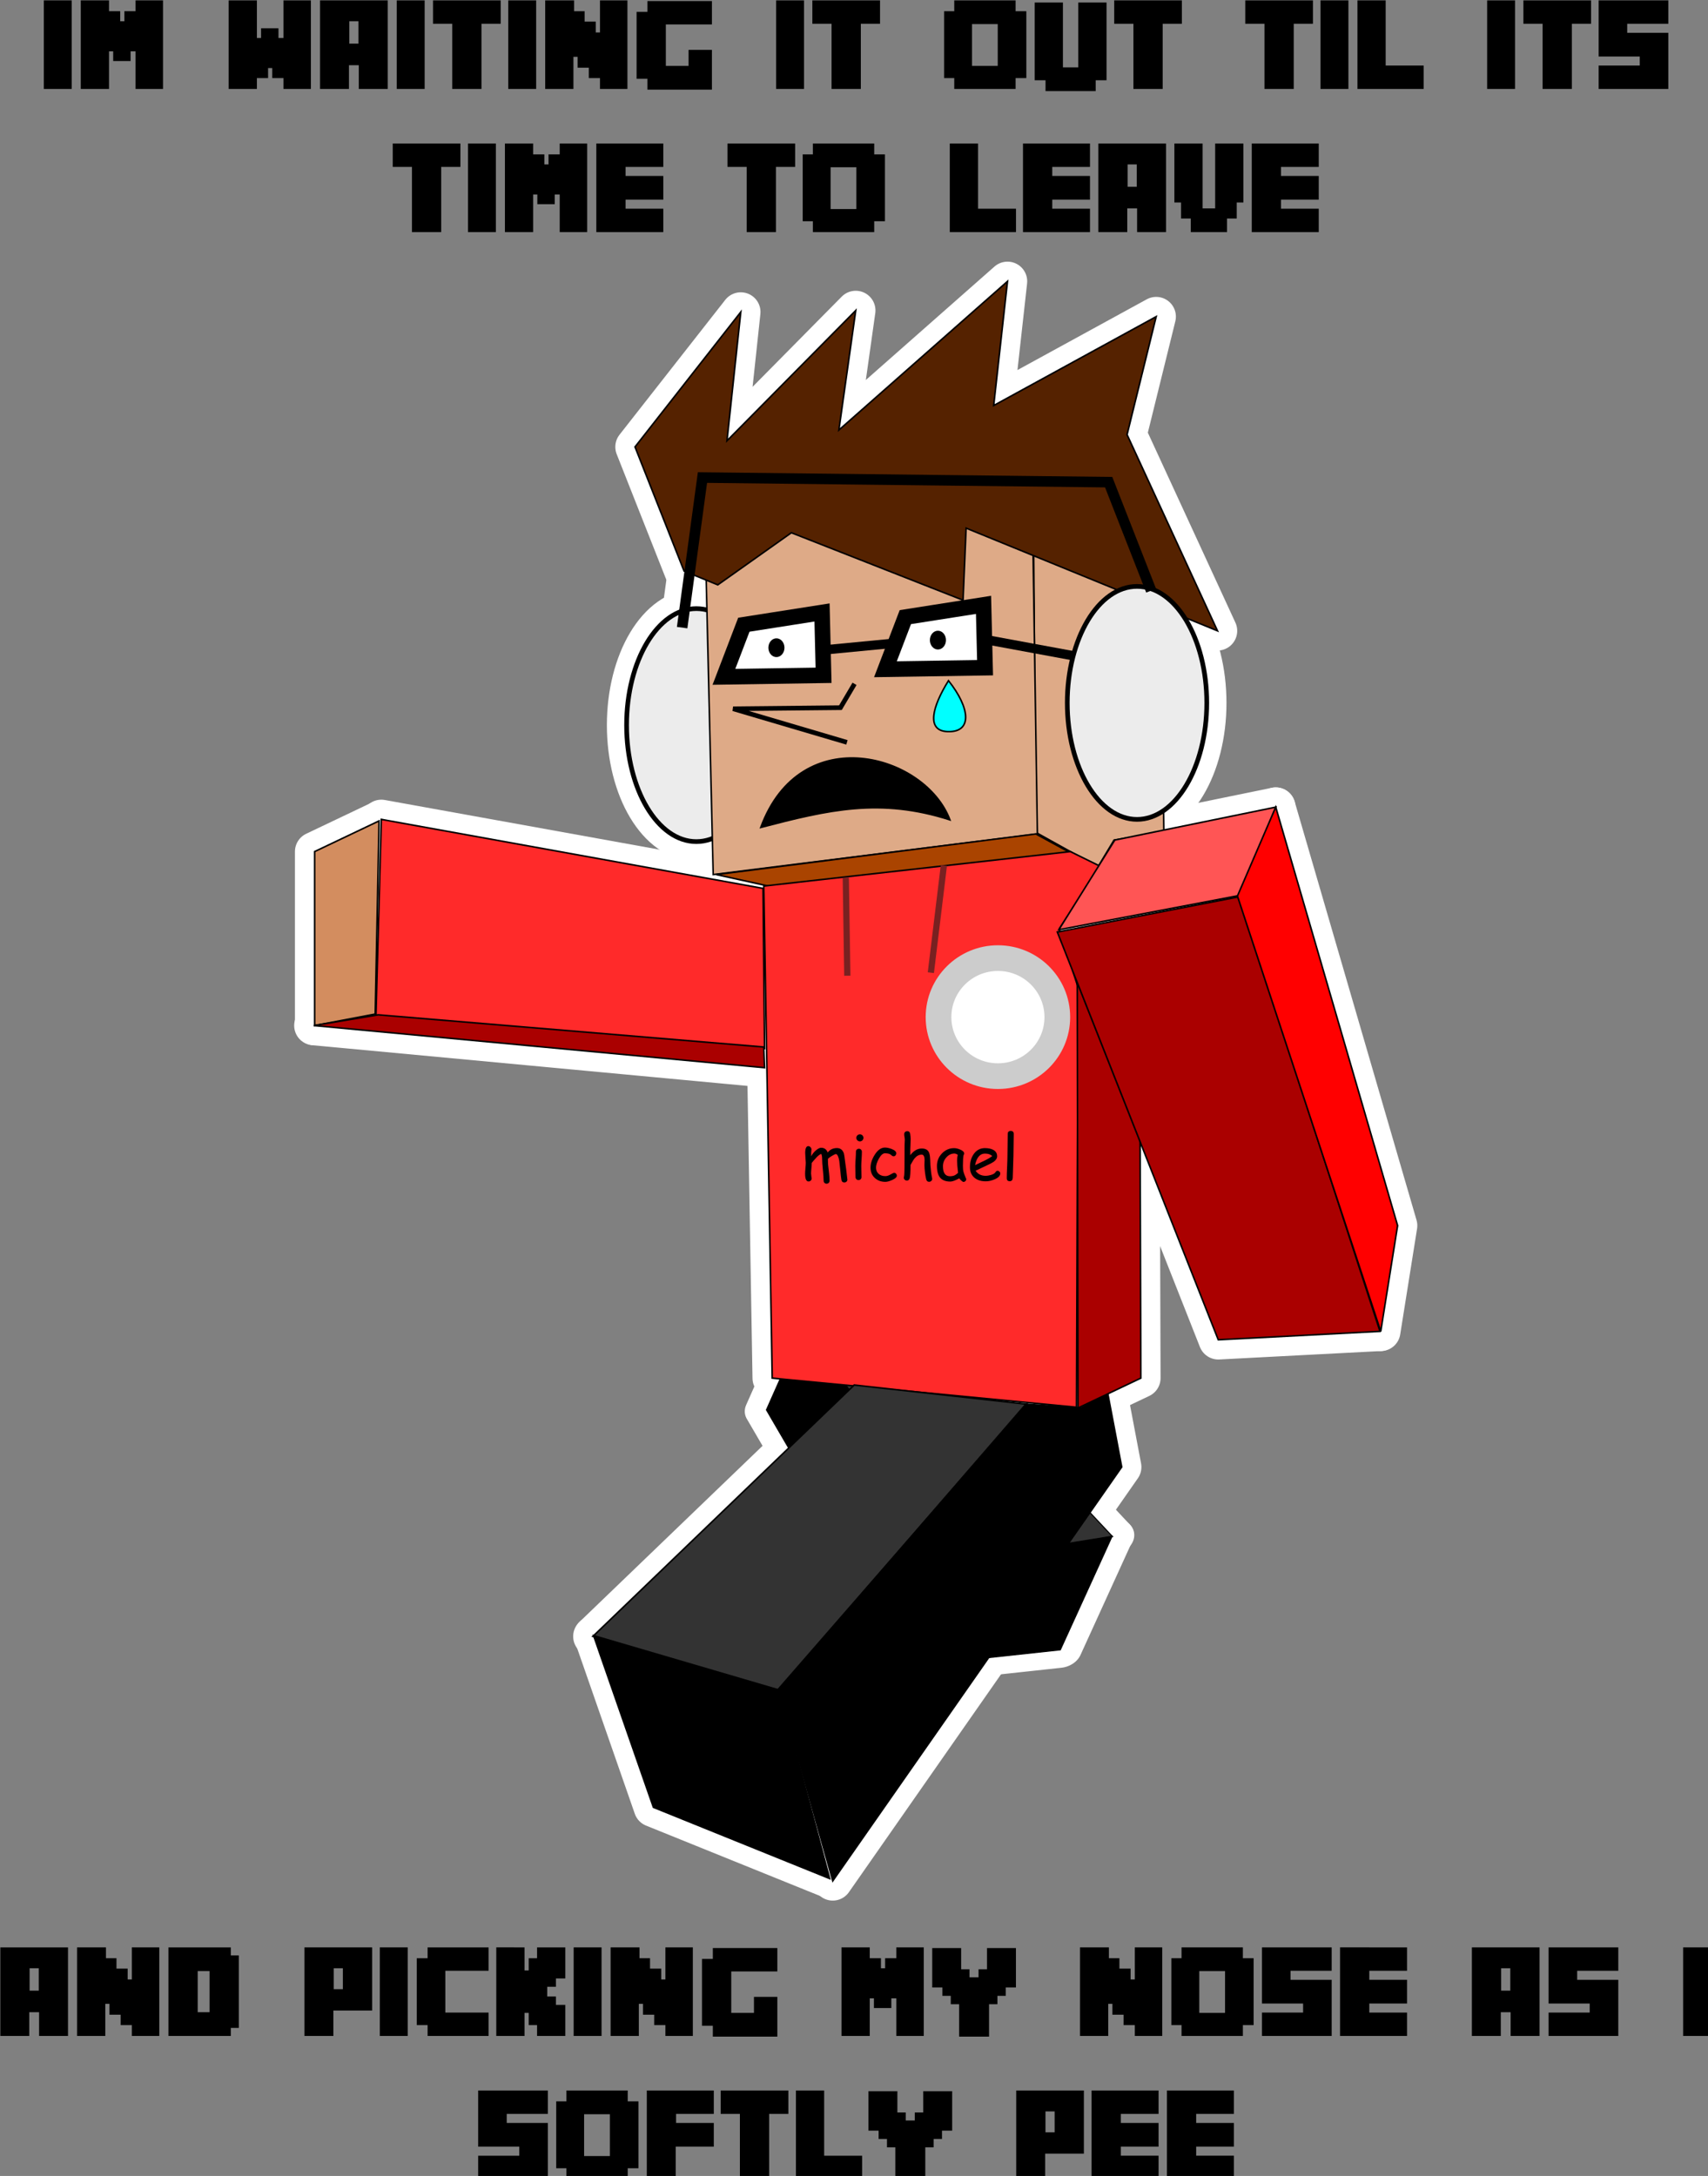 <?xml version="1.0" encoding="UTF-8" standalone="no"?>
<!-- Created with Inkscape (http://www.inkscape.org/) -->

<svg
   width="160.263mm"
   height="204.172mm"
   viewBox="0 0 160.263 204.172"
   version="1.1"
   id="svg5"
   xml:space="preserve"
   inkscape:version="1.2.2 (b0a8486541, 2022-12-01)"
   sodipodi:docname="light.svg"
   xmlns:inkscape="http://www.inkscape.org/namespaces/inkscape"
   xmlns:sodipodi="http://sodipodi.sourceforge.net/DTD/sodipodi-0.dtd"
   xmlns="http://www.w3.org/2000/svg"
   xmlns:svg="http://www.w3.org/2000/svg"><rect x="0" y="0" width="160.263" height="204.172" fill="#808080" stroke="none"/><sodipodi:namedview
     id="namedview7"
     pagecolor="#ffffff"
     bordercolor="#666666"
     borderopacity="1.0"
     inkscape:showpageshadow="2"
     inkscape:pageopacity="0.0"
     inkscape:pagecheckerboard="0"
     inkscape:deskcolor="#d1d1d1"
     inkscape:document-units="mm"
     showgrid="false"
     inkscape:zoom="0.7180275"
     inkscape:cx="108.63094"
     inkscape:cy="279.93357"
     inkscape:window-width="1920"
     inkscape:window-height="990"
     inkscape:window-x="0"
     inkscape:window-y="0"
     inkscape:window-maximized="1"
     inkscape:current-layer="layer1" /><defs
     id="defs2"><rect
       x="72.421"
       y="771.558"
       width="614.183"
       height="188.015"
       id="rect400" /><rect
       x="61.279"
       y="82.17"
       width="662.927"
       height="227.011"
       id="rect236" /><rect
       x="347.631"
       y="505.69"
       width="150.181"
       height="90.108"
       id="rect9300" /></defs><g
     inkscape:label="Michael w/ a Creeper (Minecrafter font by MadPixel)"
     inkscape:groupmode="layer"
     id="layer1"
     transform="translate(-24.641,-22.704)"><g
       aria-label="IM WAITING IT OUT TIL ITS TIME TO LEAVE"
       transform="matrix(0.265,0,0,0.265,0.891,0)"
       id="text234"
       style="font-size:40px;line-height:1.25;font-family:'Comic Sans MS';-inkscape-font-specification:'Comic Sans MS';white-space:pre;shape-inside:url(#rect236)"
       inkscape:label="I'm waiting it out til it's time to leave"><path
         d="m 115.023,85.81 v 31.36 h -9.88 V 85.81 Z"
         style="font-family:Minecrafter;-inkscape-font-specification:Minecrafter;text-align:center;text-anchor:middle"
         id="path2032" /><path
         d="m 128.223,85.81 v 3.84 h 3.96 v 3.56 h 1.48 v -3.56 h 3.96 v -3.84 h 9.72 v 31.36 h -9.72 v -13.32 h -1.76 v 3.44 h -6.16 v -3.44 h -1.48 v 13.32 h -10 V 85.81 Z"
         style="font-family:Minecrafter;-inkscape-font-specification:Minecrafter;text-align:center;text-anchor:middle"
         id="path2034" /><path
         d="m 180.583,85.81 v 13.32 h 1.48 v -3.44 h 6.16 v 3.44 h 1.76 v -13.32 h 9.72 v 31.36 h -9.72 v -3.84 h -3.96 v -3.56 h -1.48 v 3.56 h -3.96 v 3.84 h -10 V 85.81 Z"
         style="font-family:Minecrafter;-inkscape-font-specification:Minecrafter;text-align:center;text-anchor:middle"
         id="path2036" /><path
         d="m 226.903,85.81 v 31.36 h -10.24 v -8.4 h -3.48 v 8.4 h -10.24 V 85.81 Z m -13.6,15.32 h 3.24 v -7.92 h -3.24 z"
         style="font-family:Minecrafter;-inkscape-font-specification:Minecrafter;text-align:center;text-anchor:middle"
         id="path2038" /><path
         d="m 239.983,85.81 v 31.36 h -9.88 V 85.81 Z"
         style="font-family:Minecrafter;-inkscape-font-specification:Minecrafter;text-align:center;text-anchor:middle"
         id="path2040" /><path
         d="m 242.943,94.09 v -8.28 h 23.96 v 8.28 h -6.8 v 23.08 h -10.36 V 94.09 Z"
         style="font-family:Minecrafter;-inkscape-font-specification:Minecrafter;text-align:center;text-anchor:middle"
         id="path2042" /><path
         d="m 279.463,85.81 v 31.36 h -9.88 V 85.81 Z"
         style="font-family:Minecrafter;-inkscape-font-specification:Minecrafter;text-align:center;text-anchor:middle"
         id="path2044" /><path
         d="m 292.903,85.81 v 3.84 h 3.72 v 3.68 h 3.96 v 3.84 h 1.48 v -11.36 h 9.72 v 31.36 h -9.72 v -3.84 h -3.96 v -3.68 h -3.96 v -3.84 h -1.48 v 11.36 h -10 V 85.81 Z"
         style="font-family:Minecrafter;-inkscape-font-specification:Minecrafter;text-align:center;text-anchor:middle"
         id="path2046" /><path
         d="M 315.023,113.57 V 89.89 h 3.84 v -3.84 h 22.84 v 8.28 h -16.32 v 14.68 h 8.04 v -5.68 h 8.28 v 14.08 h -22.84 v -3.84 z"
         style="font-family:Minecrafter;-inkscape-font-specification:Minecrafter;text-align:center;text-anchor:middle"
         id="path2048" /><path
         d="m 374.303,85.81 v 31.36 h -9.88 V 85.81 Z"
         style="font-family:Minecrafter;-inkscape-font-specification:Minecrafter;text-align:center;text-anchor:middle"
         id="path2050" /><path
         d="m 377.263,94.09 v -8.28 h 23.96 v 8.28 h -6.8 v 23.08 h -10.36 V 94.09 Z"
         style="font-family:Minecrafter;-inkscape-font-specification:Minecrafter;text-align:center;text-anchor:middle"
         id="path2052" /><path
         d="M 423.903,113.33 V 89.65 h 3.6 v -3.84 h 21.72 v 3.84 h 3.8 v 23.68 h -3.8 v 3.84 h -21.72 v -3.84 z m 9.88,-4.32 h 9.12 V 94.21 h -9.12 z"
         style="font-family:Minecrafter;-inkscape-font-specification:Minecrafter;text-align:center;text-anchor:middle"
         id="path2054" /><path
         d="M 455.983,114.09 V 86.57 h 10 v 22.96 h 5.44 V 86.57 h 10 v 27.52 h -3.84 v 3.84 h -17.76 v -3.84 z"
         style="font-family:Minecrafter;-inkscape-font-specification:Minecrafter;text-align:center;text-anchor:middle"
         id="path2056" /><path
         d="m 484.143,94.09 v -8.28 h 23.96 v 8.28 h -6.8 v 23.08 h -10.36 V 94.09 Z"
         style="font-family:Minecrafter;-inkscape-font-specification:Minecrafter;text-align:center;text-anchor:middle"
         id="path2058" /><path
         d="m 530.543,94.09 v -8.28 h 23.96 v 8.28 h -6.8 v 23.08 h -10.36 V 94.09 Z"
         style="font-family:Minecrafter;-inkscape-font-specification:Minecrafter;text-align:center;text-anchor:middle"
         id="path2060" /><path
         d="m 567.063,85.81 v 31.36 h -9.88 V 85.81 Z"
         style="font-family:Minecrafter;-inkscape-font-specification:Minecrafter;text-align:center;text-anchor:middle"
         id="path2062" /><path
         d="m 580.263,85.81 v 23.08 h 13.44 v 8.28 h -23.44 V 85.81 Z"
         style="font-family:Minecrafter;-inkscape-font-specification:Minecrafter;text-align:center;text-anchor:middle"
         id="path2064" /><path
         d="m 626.063,85.81 v 31.36 h -9.88 V 85.81 Z"
         style="font-family:Minecrafter;-inkscape-font-specification:Minecrafter;text-align:center;text-anchor:middle"
         id="path2066" /><path
         d="m 629.023,94.09 v -8.28 h 23.96 v 8.28 h -6.8 v 23.08 h -10.36 V 94.09 Z"
         style="font-family:Minecrafter;-inkscape-font-specification:Minecrafter;text-align:center;text-anchor:middle"
         id="path2068" /><path
         d="m 670.223,108.89 v -3.2 h -14.56 V 85.81 h 24.68 v 8.28 h -14.56 v 3.2 h 14.56 v 19.88 h -24.68 v -8.28 z"
         style="font-family:Minecrafter;-inkscape-font-specification:Minecrafter;text-align:center;text-anchor:middle"
         id="path2070" /><path
         d="m 228.683,144.774 v -8.28 h 23.96 v 8.28 h -6.8 v 23.08 h -10.36 v -23.08 z"
         style="font-family:Minecrafter;-inkscape-font-specification:Minecrafter;text-align:center;text-anchor:middle"
         id="path2072" /><path
         d="m 265.203,136.494 v 31.36 h -9.88 v -31.36 z"
         style="font-family:Minecrafter;-inkscape-font-specification:Minecrafter;text-align:center;text-anchor:middle"
         id="path2074" /><path
         d="m 278.403,136.494 v 3.84 h 3.96 v 3.56 h 1.48 v -3.56 h 3.96 v -3.84 h 9.72 v 31.36 h -9.72 v -13.32 h -1.76 v 3.44 h -6.16 v -3.44 h -1.48 v 13.32 h -10 v -31.36 z"
         style="font-family:Minecrafter;-inkscape-font-specification:Minecrafter;text-align:center;text-anchor:middle"
         id="path2076" /><path
         d="m 324.483,136.494 v 8.28 h -13.36 v 3.2 h 13.36 v 8.4 h -13.36 v 3.2 h 13.36 v 8.28 h -23.72 v -31.36 z"
         style="font-family:Minecrafter;-inkscape-font-specification:Minecrafter;text-align:center;text-anchor:middle"
         id="path2078" /><path
         d="m 347.203,144.774 v -8.28 h 23.96 v 8.28 h -6.8 v 23.08 h -10.36 v -23.08 z"
         style="font-family:Minecrafter;-inkscape-font-specification:Minecrafter;text-align:center;text-anchor:middle"
         id="path2080" /><path
         d="m 373.843,164.014 v -23.68 h 3.6 v -3.84 h 21.72 v 3.84 h 3.8 v 23.68 h -3.8 v 3.84 h -21.72 v -3.84 z m 9.88,-4.32 h 9.12 v -14.8 h -9.12 z"
         style="font-family:Minecrafter;-inkscape-font-specification:Minecrafter;text-align:center;text-anchor:middle"
         id="path2082" /><path
         d="m 435.923,136.494 v 23.08 h 13.44 v 8.28 h -23.44 v -31.36 z"
         style="font-family:Minecrafter;-inkscape-font-specification:Minecrafter;text-align:center;text-anchor:middle"
         id="path2084" /><path
         d="m 475.563,136.494 v 8.28 h -13.36 v 3.2 h 13.36 v 8.4 h -13.36 v 3.2 h 13.36 v 8.28 h -23.72 v -31.36 z"
         style="font-family:Minecrafter;-inkscape-font-specification:Minecrafter;text-align:center;text-anchor:middle"
         id="path2086" /><path
         d="m 502.483,136.494 v 31.36 h -10.24 v -8.4 h -3.48 v 8.4 h -10.24 v -31.36 z m -13.6,15.32 h 3.24 v -7.92 h -3.24 z"
         style="font-family:Minecrafter;-inkscape-font-specification:Minecrafter;text-align:center;text-anchor:middle"
         id="path2088" /><path
         d="m 507.803,163.054 v -5.68 h -2.36 v -20.88 h 10 v 22.96 h 4.44 v -22.96 h 10 v 20.88 h -2.36 v 5.68 h -3.44 v 4.8 h -12.84 v -4.8 z"
         style="font-family:Minecrafter;-inkscape-font-specification:Minecrafter;text-align:center;text-anchor:middle"
         id="path2090" /><path
         d="m 556.563,136.494 v 8.28 h -13.36 v 3.2 h 13.36 v 8.4 h -13.36 v 3.2 h 13.36 v 8.28 h -23.72 v -31.36 z"
         style="font-family:Minecrafter;-inkscape-font-specification:Minecrafter;text-align:center;text-anchor:middle"
         id="path2092" /></g><g
       aria-label="AND PICKING MY NOSE AS I SOFTLY PEE"
       transform="matrix(0.265,0,0,0.265,4.392,0)"
       id="text398"
       style="font-size:40px;line-height:1.25;font-family:'Comic Sans MS';-inkscape-font-specification:'Comic Sans MS';white-space:pre;shape-inside:url(#rect400)"
       inkscape:label="And picking my nose as I softly pee"><path
         d="m 100.492,775.199 v 31.36 H 90.252 v -8.4 h -3.48 v 8.4 h -10.24 v -31.36 z m -13.6,15.32 h 3.24 v -7.92 h -3.24 z"
         style="font-family:Minecrafter;-inkscape-font-specification:Minecrafter;text-align:center;text-anchor:middle"
         id="path1975" /><path
         d="m 113.932,775.199 v 3.84 h 3.72 v 3.68 h 3.96 v 3.84 h 1.48 v -11.36 h 9.72 v 31.36 h -9.72 v -3.84 h -3.96 v -3.68 h -3.96 v -3.84 h -1.48 v 11.36 h -10 v -31.36 z"
         style="font-family:Minecrafter;-inkscape-font-specification:Minecrafter;text-align:center;text-anchor:middle"
         id="path1977" /><path
         d="m 158.132,775.199 v 2.84 h 2.84 v 25.68 h -2.84 v 2.84 h -22.08 v -31.36 z m -11.72,22.96 h 4.2 v -14.56 h -4.2 z"
         style="font-family:Minecrafter;-inkscape-font-specification:Minecrafter;text-align:center;text-anchor:middle"
         id="path1979" /><path
         d="m 208.172,775.199 v 22.36 h -13.72 v 9 h -10.24 v -31.36 z m -13.6,14.8 h 3.24 v -7.4 h -3.24 z"
         style="font-family:Minecrafter;-inkscape-font-specification:Minecrafter;text-align:center;text-anchor:middle"
         id="path1981" /><path
         d="m 220.772,775.199 v 31.36 h -9.88 v -31.36 z"
         style="font-family:Minecrafter;-inkscape-font-specification:Minecrafter;text-align:center;text-anchor:middle"
         id="path1983" /><path
         d="m 223.972,802.719 v -23.68 h 3.84 v -3.84 h 21.6 v 8.28 h -15.32 v 14.8 h 15.32 v 8.28 h -21.6 v -3.84 z"
         style="font-family:Minecrafter;-inkscape-font-specification:Minecrafter;text-align:center;text-anchor:middle"
         id="path1985" /><path
         d="m 262.132,775.199 v 8.16 h 1.48 v -4.32 h 2.96 v -3.84 h 10 v 11 h -3.32 v 2.96 h -3.08 v 3.44 h 3.08 v 2.96 h 3.32 v 11 h -10 v -3.84 h -2.96 v -4.32 h -1.48 v 8.16 h -10 v -31.36 z"
         style="font-family:Minecrafter;-inkscape-font-specification:Minecrafter;text-align:center;text-anchor:middle"
         id="path1987" /><path
         d="m 289.412,775.199 v 31.36 h -9.88 v -31.36 z"
         style="font-family:Minecrafter;-inkscape-font-specification:Minecrafter;text-align:center;text-anchor:middle"
         id="path1989" /><path
         d="m 302.852,775.199 v 3.84 h 3.72 v 3.68 h 3.96 v 3.84 h 1.48 v -11.36 h 9.72 v 31.36 h -9.72 v -3.84 h -3.96 v -3.68 h -3.96 v -3.84 h -1.48 v 11.36 h -10 v -31.36 z"
         style="font-family:Minecrafter;-inkscape-font-specification:Minecrafter;text-align:center;text-anchor:middle"
         id="path1991" /><path
         d="m 324.972,802.959 v -23.68 h 3.84 v -3.84 h 22.84 v 8.28 h -16.32 v 14.68 h 8.04 v -5.68 h 8.28 v 14.08 h -22.84 v -3.84 z"
         style="font-family:Minecrafter;-inkscape-font-specification:Minecrafter;text-align:center;text-anchor:middle"
         id="path1993" /><path
         d="m 384.372,775.199 v 3.84 h 3.96 v 3.56 h 1.48 v -3.56 h 3.96 v -3.84 h 9.72 v 31.36 h -9.72 v -13.32 h -1.76 v 3.44 h -6.16 v -3.44 h -1.48 v 13.32 h -10 v -31.36 z"
         style="font-family:Minecrafter;-inkscape-font-specification:Minecrafter;text-align:center;text-anchor:middle"
         id="path1995" /><path
         d="m 413.052,795.319 v -2.96 h -2.96 v -2.96 h -3.6 v -13.96 h 10.24 v 7.52 h 2.96 v 2.84 h 3.2 v -2.84 h 3 v -7.52 h 10.24 v 13.96 h -3.6 v 2.96 h -2.96 v 2.96 h -2.96 v 11.48 h -10.6 v -11.48 z"
         style="font-family:Minecrafter;-inkscape-font-specification:Minecrafter;text-align:center;text-anchor:middle"
         id="path1997" /><path
         d="m 469.052,775.199 v 3.84 h 3.72 v 3.68 h 3.96 v 3.84 h 1.48 v -11.36 h 9.72 v 31.36 h -9.72 v -3.84 h -3.96 v -3.68 h -3.96 v -3.84 h -1.48 v 11.36 h -10 v -31.36 z"
         style="font-family:Minecrafter;-inkscape-font-specification:Minecrafter;text-align:center;text-anchor:middle"
         id="path1999" /><path
         d="m 491.172,802.719 v -23.68 h 3.6 v -3.84 h 21.72 v 3.84 h 3.8 v 23.68 h -3.8 v 3.84 h -21.72 v -3.84 z m 9.88,-4.32 h 9.12 v -14.8 h -9.12 z"
         style="font-family:Minecrafter;-inkscape-font-specification:Minecrafter;text-align:center;text-anchor:middle"
         id="path2001" /><path
         d="m 537.812,798.279 v -3.2 h -14.56 v -19.88 h 24.68 v 8.28 h -14.56 v 3.2 h 14.56 v 19.88 h -24.68 v -8.28 z"
         style="font-family:Minecrafter;-inkscape-font-specification:Minecrafter;text-align:center;text-anchor:middle"
         id="path2003" /><path
         d="m 574.612,775.199 v 8.28 h -13.36 v 3.2 h 13.36 v 8.4 h -13.36 v 3.2 h 13.36 v 8.28 h -23.72 v -31.36 z"
         style="font-family:Minecrafter;-inkscape-font-specification:Minecrafter;text-align:center;text-anchor:middle"
         id="path2005" /><path
         d="m 621.532,775.199 v 31.36 h -10.24 v -8.4 h -3.48 v 8.4 h -10.24 v -31.36 z m -13.6,15.32 h 3.24 v -7.92 h -3.24 z"
         style="font-family:Minecrafter;-inkscape-font-specification:Minecrafter;text-align:center;text-anchor:middle"
         id="path2007" /><path
         d="m 639.292,798.279 v -3.2 h -14.56 v -19.88 h 24.68 v 8.28 h -14.56 v 3.2 h 14.56 v 19.88 h -24.68 v -8.28 z"
         style="font-family:Minecrafter;-inkscape-font-specification:Minecrafter;text-align:center;text-anchor:middle"
         id="path2009" /><path
         d="m 682.252,775.199 v 31.36 h -9.88 v -31.36 z"
         style="font-family:Minecrafter;-inkscape-font-specification:Minecrafter;text-align:center;text-anchor:middle"
         id="path2011" /><path
         d="m 260.272,848.963 v -3.2 h -14.56 v -19.88 h 24.68 v 8.28 h -14.56 v 3.2 h 14.56 v 19.88 h -24.68 v -8.28 z"
         style="font-family:Minecrafter;-inkscape-font-specification:Minecrafter;text-align:center;text-anchor:middle"
         id="path2013" /><path
         d="m 273.352,853.403 v -23.68 h 3.6 v -3.84 h 21.72 v 3.84 h 3.8 v 23.68 h -3.8 v 3.84 h -21.72 v -3.84 z m 9.88,-4.32 h 9.12 v -14.8 h -9.12 z"
         style="font-family:Minecrafter;-inkscape-font-specification:Minecrafter;text-align:center;text-anchor:middle"
         id="path2015" /><path
         d="m 329.152,825.883 v 8.28 h -13.36 v 3.2 h 13.36 v 8.4 h -13.48 v 11.48 h -10.24 v -31.36 z"
         style="font-family:Minecrafter;-inkscape-font-specification:Minecrafter;text-align:center;text-anchor:middle"
         id="path2017" /><path
         d="m 331.592,834.163 v -8.28 h 23.96 v 8.28 h -6.8 v 23.08 h -10.36 v -23.08 z"
         style="font-family:Minecrafter;-inkscape-font-specification:Minecrafter;text-align:center;text-anchor:middle"
         id="path2019" /><path
         d="m 368.232,825.883 v 23.08 h 13.44 v 8.28 h -23.44 v -31.36 z"
         style="font-family:Minecrafter;-inkscape-font-specification:Minecrafter;text-align:center;text-anchor:middle"
         id="path2021" /><path
         d="m 390.472,846.003 v -2.96 h -2.96 v -2.96 h -3.6 v -13.96 h 10.24 v 7.52 h 2.96 v 2.84 h 3.2 v -2.84 h 3 v -7.52 h 10.24 v 13.96 h -3.6 v 2.96 h -2.96 v 2.96 h -2.96 v 11.48 h -10.6 v -11.48 z"
         style="font-family:Minecrafter;-inkscape-font-specification:Minecrafter;text-align:center;text-anchor:middle"
         id="path2023" /><path
         d="m 460.192,825.883 v 22.36 h -13.72 v 9 h -10.24 v -31.36 z m -13.6,14.8 h 3.24 v -7.4 h -3.24 z"
         style="font-family:Minecrafter;-inkscape-font-specification:Minecrafter;text-align:center;text-anchor:middle"
         id="path2025" /><path
         d="m 486.632,825.883 v 8.28 h -13.36 v 3.2 h 13.36 v 8.4 h -13.36 v 3.2 h 13.36 v 8.28 h -23.72 v -31.36 z"
         style="font-family:Minecrafter;-inkscape-font-specification:Minecrafter;text-align:center;text-anchor:middle"
         id="path2027" /><path
         d="m 513.312,825.883 v 8.28 h -13.36 v 3.2 h 13.36 v 8.4 h -13.36 v 3.2 h 13.36 v 8.28 h -23.72 v -31.36 z"
         style="font-family:Minecrafter;-inkscape-font-specification:Minecrafter;text-align:center;text-anchor:middle"
         id="path2029" /></g><g
       id="layer4"
       inkscape:label="Outline"
       transform="matrix(0.552,0,0,0.552,48.987,54.425)"
       style="stroke:#ffffff;stroke-width:6.699;stroke-linejoin:round;stroke-dasharray:none;stroke-opacity:1"><g
         id="g5881"
         inkscape:label="Right Arm"
         style="stroke:#ffffff;stroke-width:6.699;stroke-linejoin:round;stroke-dasharray:none;stroke-opacity:1"><path
           style="fill:#ff2a2a;stroke:#ffffff;stroke-width:6.699;stroke-linecap:butt;stroke-linejoin:round;stroke-dasharray:none;stroke-opacity:1"
           d="m 85.594,93.541 0.261,27.228 -66.052,-5.602 0.912,-33.352 z"
           id="path5832" /><path
           style="fill:#d38d5f;stroke:#ffffff;stroke-width:6.699;stroke-linecap:butt;stroke-linejoin:round;stroke-dasharray:none;stroke-opacity:1"
           d="M 20.324,82.076 9.38,87.287 V 116.861 l 10.292,-1.954 z"
           id="path5834" /><path
           style="fill:#aa0000;stroke:#ffffff;stroke-width:6.699;stroke-linecap:butt;stroke-linejoin:round;stroke-dasharray:none;stroke-opacity:1"
           d="m 9.25,116.861 76.604,7.165 -0.13,-3.518 -65.531,-5.472 z"
           id="path5836" /></g><g
         id="g5876"
         inkscape:label="Head"
         style="stroke:#ffffff;stroke-width:6.699;stroke-linejoin:round;stroke-dasharray:none;stroke-opacity:1"><ellipse
           style="fill:#ececec;stroke:#ffffff;stroke-width:6.699;stroke-linecap:round;stroke-linejoin:round;stroke-dasharray:none;stroke-opacity:1;paint-order:markers stroke fill"
           id="path6810-3"
           cx="74.259"
           cy="65.791"
           rx="11.855"
           ry="19.802" /><path
           style="fill:#deaa87;stroke:#ffffff;stroke-width:6.699;stroke-linecap:butt;stroke-linejoin:round;stroke-dasharray:none;stroke-opacity:1"
           d="m 131.452,16.676 0.521,67.355 10.553,5.863 2.736,-4.56 8.468,-1.433 -0.521,-44.946 z"
           id="path5838" /><path
           style="fill:#deaa87;stroke:#ffffff;stroke-width:6.699;stroke-linecap:butt;stroke-linejoin:round;stroke-dasharray:none;stroke-opacity:1"
           d="M 131.192,16.806 75.692,30.746 77.126,91.196 132.234,84.291 Z"
           id="path5840"
           inkscape:label="path5840" /><path
           style="display:inline;fill:#aa4400;stroke:#ffffff;stroke-width:6.699;stroke-linecap:butt;stroke-linejoin:round;stroke-dasharray:none;stroke-opacity:1"
           d="m 77.647,91.196 8.859,1.954 51.2,-5.732 -5.732,-3.127 z"
           id="path5842" /><path
           style="fill:#552200;stroke:#ffffff;stroke-width:6.699;stroke-linecap:butt;stroke-linejoin:round;stroke-dasharray:none;stroke-opacity:1"
           d="M 72.175,39.605 63.837,18.5 81.816,-4.43 79.471,17.457 101.358,-4.69 98.491,15.634 127.153,-9.641 124.808,11.465 152.427,-3.648 147.476,16.415 162.85,49.767 120.118,32.309 119.597,44.556 90.414,33.091 77.907,41.95 Z"
           id="path5949"
           inkscape:label="Hair" /><g
           id="g5962"
           inkscape:label="Glass"
           style="stroke:#ffffff;stroke-width:6.699;stroke-linejoin:round;stroke-dasharray:none;stroke-opacity:1"><path
             style="fill:#ffffff;stroke:#ffffff;stroke-width:6.699;stroke-linecap:butt;stroke-linejoin:round;stroke-dasharray:none;stroke-opacity:1"
             d="m 82.337,48.725 13.289,-2.084 0.261,10.683 -16.936,0.261 z"
             id="path5952" /><ellipse
             style="fill:#000000;stroke:#ffffff;stroke-width:6.699;stroke-linecap:round;stroke-linejoin:round;stroke-dasharray:none;stroke-opacity:1;paint-order:markers stroke fill"
             id="path5956"
             cx="87.874"
             cy="52.633"
             rx="1.368"
             ry="1.596" /></g><g
           id="g5968"
           inkscape:label="Glass 2"
           transform="translate(27.452,-1.29)"
           style="stroke:#ffffff;stroke-width:6.699;stroke-linejoin:round;stroke-dasharray:none;stroke-opacity:1"><path
             style="fill:#ffffff;stroke:#ffffff;stroke-width:6.699;stroke-linecap:butt;stroke-linejoin:round;stroke-dasharray:none;stroke-opacity:1"
             d="m 82.337,48.725 13.289,-2.084 0.261,10.683 -16.936,0.261 z"
             id="path5964" /><ellipse
             style="fill:#000000;stroke:#ffffff;stroke-width:6.699;stroke-linecap:round;stroke-linejoin:round;stroke-dasharray:none;stroke-opacity:1;paint-order:markers stroke fill"
             id="ellipse5966"
             cx="87.874"
             cy="52.633"
             rx="1.368"
             ry="1.596" /></g><path
           style="fill:none;stroke:#ffffff;stroke-width:6.699;stroke-linecap:butt;stroke-linejoin:round;stroke-dasharray:none;stroke-opacity:1"
           d="m 95.438,53.062 13.45,-1.29"
           id="path5970" /><path
           style="fill:none;stroke:#ffffff;stroke-width:6.699;stroke-linecap:butt;stroke-linejoin:round;stroke-dasharray:none;stroke-opacity:1"
           d="m 123.259,51.22 23.952,4.422 -0.553,6.817"
           id="path5972" /><path
           style="fill:none;stroke:#ffffff;stroke-width:6.699;stroke-linecap:butt;stroke-linejoin:round;stroke-dasharray:none;stroke-opacity:1"
           d="m 101.15,58.774 -2.395,4.053 -18.24,0.184 19.346,5.712"
           id="path6700" /><path
           style="fill:#000000;stroke:#ffffff;stroke-width:6.699;stroke-linecap:butt;stroke-linejoin:round;stroke-dasharray:none;stroke-opacity:1"
           d="M 85.212,83.186 C 92.006,64.731 113.202,70.772 117.363,81.896 105.49,78.095 96.756,80.181 85.212,83.186 Z"
           id="path6704"
           sodipodi:nodetypes="ccc" /><ellipse
           style="fill:#ececec;stroke:#ffffff;stroke-width:6.699;stroke-linecap:round;stroke-linejoin:round;stroke-dasharray:none;stroke-opacity:1;paint-order:markers stroke fill"
           id="path6810"
           cx="149.17"
           cy="62.013"
           rx="11.855"
           ry="19.802" /><path
           style="color:#000000;fill:#e6e6e6;stroke:#ffffff;stroke-width:6.699;stroke-linejoin:round;stroke-dasharray:none;stroke-opacity:1;paint-order:stroke fill markers"
           d="m 74.955,23.311 -3.434,25.361 0.787,0.105 3.34,-24.666 68.43,0.775 6.938,17.729 0.738,-0.289 -7.133,-18.227 z"
           id="path6812" /><path
           style="fill:#00ffff;stroke:#ffffff;stroke-width:6.699;stroke-linecap:butt;stroke-linejoin:round;stroke-dasharray:none;stroke-opacity:1"
           d="m 117.121,58.235 c -2.748,4.419 -3.862,8.539 -0.13,8.664 4.221,0.14 3.853,-3.982 0.13,-8.664 z"
           id="path9194"
           sodipodi:nodetypes="csc" /></g><g
         id="g5894"
         inkscape:label="Right Leg (bad)"
         transform="matrix(-0.694,-0.053,-0.123,0.583,211.494,78.075)"
         style="display:inline;stroke:#ffffff;stroke-width:10.448;stroke-linejoin:round;stroke-dasharray:none;stroke-opacity:1"><path
           style="fill:#333333;stroke:#ffffff;stroke-width:10.448;stroke-linecap:butt;stroke-linejoin:round;stroke-dasharray:none;stroke-opacity:1"
           d="m 101.097,177.962 -44.425,42.732 31.397,9.12 42.341,-48.594 z"
           id="path5888" /><path
           style="fill:#000000;stroke:#ffffff;stroke-width:10.448;stroke-linecap:butt;stroke-linejoin:round;stroke-dasharray:none;stroke-opacity:1"
           d="m 56.802,220.563 6.717,33.788 33.409,7.511 -8.598,-32.049 z"
           id="path5890"
           sodipodi:nodetypes="ccccc" /><path
           style="fill:#000000;stroke:#ffffff;stroke-width:10.448;stroke-linecap:butt;stroke-linejoin:round;stroke-dasharray:none;stroke-opacity:1"
           d="m 88.33,229.683 9.12,32.57 49.115,-70.351 -2.345,-12.377 -4.56,2.345 -9.38,-0.651 z"
           id="path5892" /></g><g
         id="g5871"
         inkscape:label="Body"
         style="display:inline;stroke:#ffffff;stroke-width:6.699;stroke-linejoin:round;stroke-dasharray:none;stroke-opacity:1"><path
           style="fill:#ff2a2a;stroke:#ffffff;stroke-width:6.699;stroke-linecap:butt;stroke-linejoin:round;stroke-dasharray:none;stroke-opacity:1"
           d="m 85.724,93.15 1.433,83.639 51.721,4.951 0.256,-71.407 -3.194,-9.902 6.924,-10.669 -5.028,-2.474 z"
           id="path5844"
           sodipodi:nodetypes="cccccccc" /><path
           style="fill:#aa0000;stroke:#ffffff;stroke-width:6.699;stroke-linecap:butt;stroke-linejoin:round;stroke-dasharray:none;stroke-opacity:1"
           d="m 139.008,109.435 10.683,26.968 0.13,40.387 -10.683,5.081 z"
           id="path5846"
           inkscape:label="path5846" /><ellipse
           style="fill:#ffffff;stroke:#ffffff;stroke-width:6.699;stroke-linecap:round;stroke-linejoin:round;stroke-dasharray:none;stroke-opacity:1;paint-order:stroke fill markers"
           id="path7010"
           cx="125.524"
           cy="115.428"
           rx="10.097"
           ry="10.032" /><path
           style="fill:#782121;stroke:#ffffff;stroke-width:6.699;stroke-linecap:butt;stroke-linejoin:round;stroke-dasharray:none;stroke-opacity:1"
           d="m 99.664,91.717 0.261,16.676"
           id="path7012" /><path
           style="fill:#782121;stroke:#ffffff;stroke-width:6.699;stroke-linecap:butt;stroke-linejoin:round;stroke-dasharray:none;stroke-opacity:1"
           d="m 116.34,89.632 -2.215,18.239"
           id="path7014" /><g
           aria-label="michael"
           id="text9298"
           style="font-size:40px;line-height:1.25;font-family:'Comic Sans MS';-inkscape-font-specification:'Comic Sans MS';white-space:pre;shape-inside:url(#rect9300);stroke:#ffffff;stroke-width:25.319;stroke-linejoin:round;stroke-dasharray:none;stroke-opacity:1"
           inkscape:label="michael text"
           transform="scale(0.265)"><path
             d="m 375.15,541.626 q -1.602,0 -1.875,-1.699 -0.352,-2.148 -0.703,-6.055 l -0.664,-6.055 q -0.195,-1.348 -0.664,-2.637 -0.664,-1.758 -1.445,-1.758 -0.723,0 -2.695,1.23 -1.875,1.133 -2.461,1.816 -0.019,1.836 0.098,3.672 l 0.586,5.215 q 0.371,3.086 0.371,5.098 0,0.859 -0.547,1.406 -0.527,0.566 -1.367,0.566 -0.84,0 -1.387,-0.566 -0.527,-0.547 -0.527,-1.406 0,-2.363 -0.488,-6.973 -0.469,-4.629 -0.469,-6.992 0,-2.07 -0.586,-3.223 -1.367,0.625 -2.773,2.031 l -2.305,2.578 q -0.312,0.469 -0.996,1.23 0,1.172 -0.215,3.457 -0.215,2.285 -0.215,3.379 0,0.586 0.176,1.641 0.195,1.055 0.195,1.523 0,0.801 -0.605,1.348 -0.586,0.547 -1.387,0.547 -2.207,0 -2.207,-5.02 0,-1.172 0.215,-3.496 0.215,-2.324 0.215,-3.496 0,-1.035 -0.195,-3.105 -0.176,-2.07 -0.176,-3.125 0,-4.434 1.992,-4.434 0.762,0 1.387,0.664 0.645,0.664 0.645,1.445 0,0.371 -0.098,1.152 -0.098,0.781 -0.098,1.191 l 0.039,2.051 q 1.016,-2.09 2.988,-3.77 1.973,-1.699 3.359,-1.699 3.066,0 4.219,3.047 1.074,-1.426 2.559,-2.129 1.484,-0.723 3.398,-0.723 3.262,0 4.453,3.516 0.234,0.703 0.801,5.488 0.547,3.359 1.406,11.191 0.059,0.781 -0.527,1.328 -0.586,0.547 -1.426,0.547 z"
             id="path9304"
             style="stroke:#ffffff;stroke-width:25.319;stroke-linejoin:round;stroke-dasharray:none;stroke-opacity:1" /><path
             d="m 385.15,515.278 q -0.938,0 -1.621,-0.664 -0.684,-0.664 -0.684,-1.602 0,-0.938 0.684,-1.602 0.684,-0.664 1.621,-0.664 0.938,0 1.602,0.664 0.684,0.664 0.684,1.602 0,0.938 -0.684,1.602 -0.664,0.664 -1.602,0.664 z m 0.879,15.859 q 0,1.172 0.059,3.516 0.078,2.324 0.078,3.496 0,0.859 -0.527,1.406 -0.527,0.547 -1.387,0.547 -0.84,0 -1.387,-0.547 -0.527,-0.547 -0.527,-1.406 0,-1.172 -0.078,-3.496 -0.059,-2.344 -0.059,-3.516 0,-1.836 0.195,-4.57 0.195,-2.754 0.195,-4.59 0,-0.879 0.527,-1.426 0.547,-0.547 1.387,-0.547 0.84,0 1.367,0.547 0.547,0.547 0.547,1.426 0,1.836 -0.195,4.59 -0.195,2.734 -0.195,4.57 z"
             id="path9306"
             style="stroke:#ffffff;stroke-width:25.319;stroke-linejoin:round;stroke-dasharray:none;stroke-opacity:1" /><path
             d="m 401.459,541.235 q -4.004,0 -6.68,-2.422 -2.812,-2.539 -2.812,-6.699 0,-3.965 2.637,-8.184 2.93,-4.688 6.602,-4.688 1.914,0 4.277,0.898 2.988,1.152 2.988,2.812 0,0.742 -0.488,1.328 -0.488,0.566 -1.211,0.566 -0.566,0 -0.996,-0.332 -0.41,-0.352 -0.801,-0.684 -1.152,-0.918 -3.77,-0.918 -1.992,0 -3.945,3.555 -1.777,3.262 -1.777,5.645 0,2.578 1.758,4.062 1.641,1.387 4.219,1.387 1.172,0 2.5,-0.625 l 2.266,-1.211 q 0.586,-0.312 0.84,-0.312 0.723,0 1.25,0.586 0.527,0.566 0.527,1.309 0,1.426 -3.008,2.754 -2.637,1.172 -4.375,1.172 z"
             id="path9308"
             style="stroke:#ffffff;stroke-width:25.319;stroke-linejoin:round;stroke-dasharray:none;stroke-opacity:1" /><path
             d="m 429.525,541.216 q -1.387,0 -1.816,-1.484 -0.449,-1.602 -0.82,-4.551 -0.352,-2.832 -0.352,-4.648 0,-0.508 0.039,-1.543 0.059,-1.035 0.059,-1.543 0,-3.672 -1.836,-3.672 -2.48,0 -4.434,2.246 -0.996,1.152 -2.734,4.395 0,7.441 -0.625,8.809 -0.547,1.211 -1.699,1.211 -0.801,0 -1.406,-0.547 -0.605,-0.547 -0.605,-1.328 0,-0.273 0.176,-0.859 0.156,-0.488 0.215,-2.852 l 0.059,-2.891 0.059,-14.355 q 0.137,-2.422 0.137,-3.262 0,-0.996 -0.195,-1.875 -0.176,-0.898 -0.176,-1.855 0,-0.82 0.566,-1.348 0.566,-0.547 1.387,-0.547 1.602,0 1.875,1.719 0.312,1.895 0.312,3.418 0,2.051 -0.137,4.277 -0.117,2.129 -0.098,4.277 l 0.019,1.719 q 1.602,-2.148 3.418,-3.203 1.836,-1.074 3.887,-1.074 3.242,0 4.453,2.109 0.859,1.484 0.977,5 l 0.156,3.73 0.391,4.062 q 0.273,2.285 0.664,4.023 0.078,0.332 0.078,0.566 0,0.801 -0.586,1.328 -0.586,0.547 -1.406,0.547 z"
             id="path9310"
             style="stroke:#ffffff;stroke-width:25.319;stroke-linejoin:round;stroke-dasharray:none;stroke-opacity:1" /><path
             d="m 451.537,541.294 q -0.371,0 -1.348,-0.859 -0.879,-0.801 -1.309,-1.426 -1.875,1.016 -3.301,1.523 -1.426,0.527 -2.383,0.527 -4.57,0 -6.66,-2.578 -1.973,-2.422 -1.973,-7.422 0,-4.727 3.242,-8.086 3.262,-3.359 7.773,-3.359 1.699,0 3.809,0.879 2.656,1.094 2.656,2.637 0,0.527 -0.391,0.938 -0.195,0.742 -0.312,2.441 -0.098,1.699 -0.117,4.355 -0.019,2.422 0.332,3.828 0.195,0.859 1.23,3.438 0.137,0.352 0.449,1.035 l 0.117,0.332 q 0,0.781 -0.547,1.289 -0.547,0.508 -1.27,0.508 z m -4.062,-13.574 q 0,-0.84 0.098,-1.816 0.117,-0.996 0.332,-2.109 -0.723,-0.371 -1.25,-0.547 -0.508,-0.176 -0.82,-0.176 -3.027,0 -5.234,2.48 -2.188,2.461 -2.188,5.684 0,3.203 1.133,4.805 1.133,1.602 3.398,1.602 1.875,0 3.184,-0.684 0.703,-0.371 1.973,-1.484 -0.625,-5.176 -0.625,-7.754 z"
             id="path9312"
             style="stroke:#ffffff;stroke-width:25.319;stroke-linejoin:round;stroke-dasharray:none;stroke-opacity:1" /><path
             d="m 465.873,540.903 q -4.414,0 -7.148,-2.207 -2.988,-2.441 -2.988,-6.836 0,-5.078 2.461,-8.516 2.676,-3.75 7.148,-3.75 3.242,0 5.293,1.094 2.52,1.348 2.52,4.141 0,1.953 -2.207,3.555 -0.977,0.703 -4.141,2.188 l -7.461,3.535 q 1.094,1.621 2.715,2.441 1.641,0.82 3.809,0.82 1.348,0 3.164,-0.508 2.305,-0.645 2.969,-1.68 0.664,-1.055 1.426,-1.055 0.684,0 1.211,0.527 0.547,0.508 0.547,1.191 0,2.168 -3.496,3.73 -2.988,1.328 -5.82,1.328 z m -0.527,-17.793 q -2.383,0 -3.965,1.855 -1.582,1.836 -2.363,5.547 l 5.996,-2.852 q 3.535,-1.719 5.039,-2.988 -1.68,-1.562 -4.707,-1.562 z"
             id="path9314"
             style="stroke:#ffffff;stroke-width:25.319;stroke-linejoin:round;stroke-dasharray:none;stroke-opacity:1" /><path
             d="m 483.627,524.653 -0.293,9.707 q 0,1.543 -0.156,4.531 -0.195,1.953 -1.914,1.953 -1.914,0 -1.914,-1.992 0,-2.363 0.215,-7.09 0.215,-4.746 0.215,-7.109 0,-3.086 0.098,-7.051 0.098,-3.984 0.098,-7.07 0,-1.953 1.914,-1.953 1.934,0 1.934,1.953 0,3.086 -0.098,7.07 -0.098,3.965 -0.098,7.051 z"
             id="path9316"
             style="stroke:#ffffff;stroke-width:25.319;stroke-linejoin:round;stroke-dasharray:none;stroke-opacity:1" /></g></g><g
         id="g5886"
         inkscape:label="Left Arm"
         style="display:inline;stroke:#ffffff;stroke-width:6.699;stroke-linejoin:round;stroke-dasharray:none;stroke-opacity:1"><path
           style="fill:#ff5555;stroke:#ffffff;stroke-width:6.699;stroke-linecap:butt;stroke-linejoin:round;stroke-dasharray:none;stroke-opacity:1"
           d="m 145.392,85.333 -9.51,15.243 30.876,-5.863 5.993,-14.982 z"
           id="path5826" /><path
           style="fill:#aa0000;stroke:#ffffff;stroke-width:6.699;stroke-linecap:butt;stroke-linejoin:round;stroke-dasharray:none;stroke-opacity:1"
           d="m 135.621,100.967 27.359,69.309 27.489,-1.433 -23.971,-73.869 z"
           id="path5828" /><path
           style="fill:#ff0000;stroke:#ffffff;stroke-width:6.699;stroke-linecap:butt;stroke-linejoin:round;stroke-dasharray:none;stroke-opacity:1"
           d="m 172.751,79.731 20.714,71.133 -2.866,17.979 -24.362,-73.999 z"
           id="path5830" /></g><g
         id="g5857"
         inkscape:label="Left Leg"
         style="display:inline;stroke:#ffffff;stroke-width:6.699;stroke-linejoin:round;stroke-dasharray:none;stroke-opacity:1"><path
           style="fill:#333333;stroke:#ffffff;stroke-width:6.699;stroke-linecap:butt;stroke-linejoin:round;stroke-dasharray:none;stroke-opacity:1"
           d="m 101.097,177.962 -44.425,42.732 31.397,9.12 42.341,-48.594 z"
           id="path5848" /><path
           style="fill:#000000;stroke:#ffffff;stroke-width:6.699;stroke-linecap:butt;stroke-linejoin:round;stroke-dasharray:none;stroke-opacity:1"
           d="m 56.802,220.563 10.162,29.183 29.964,12.116 -8.598,-32.049 z"
           id="path5850" /><path
           style="fill:#000000;stroke:#ffffff;stroke-width:6.699;stroke-linecap:butt;stroke-linejoin:round;stroke-dasharray:none;stroke-opacity:1"
           d="m 88.33,229.683 9.12,32.57 49.115,-70.351 -2.345,-12.377 -4.56,2.345 -9.38,-0.651 z"
           id="path5852" /></g></g><g
       id="g1973"
       inkscape:label="Michael"
       transform="matrix(0.552,0,0,0.552,48.987,54.425)"><g
         id="g1881"
         inkscape:label="Right Arm"><path
           style="fill:#ff2a2a;stroke:#000000;stroke-width:0.265px;stroke-linecap:butt;stroke-linejoin:miter;stroke-opacity:1"
           d="m 85.594,93.541 0.261,27.228 -66.052,-5.602 0.912,-33.352 z"
           id="path1875" /><path
           style="fill:#d38d5f;stroke:#000000;stroke-width:0.265px;stroke-linecap:butt;stroke-linejoin:miter;stroke-opacity:1"
           d="M 20.324,82.076 9.38,87.287 V 116.861 l 10.292,-1.954 z"
           id="path1877" /><path
           style="fill:#aa0000;stroke:#000000;stroke-width:0.265px;stroke-linecap:butt;stroke-linejoin:miter;stroke-opacity:1"
           d="m 9.25,116.861 76.604,7.165 -0.13,-3.518 -65.531,-5.472 z"
           id="path1879" /></g><g
         id="g1919"
         inkscape:label="Head"><ellipse
           style="fill:#ececec;stroke:#000000;stroke-width:0.794;stroke-linecap:round;stroke-linejoin:round;stroke-dasharray:none;paint-order:markers stroke fill"
           id="ellipse1883"
           cx="74.259"
           cy="65.791"
           rx="11.855"
           ry="19.802" /><path
           style="fill:#deaa87;stroke:#000000;stroke-width:0.265px;stroke-linecap:butt;stroke-linejoin:miter;stroke-opacity:1"
           d="m 131.452,16.676 0.521,67.355 10.553,5.863 2.736,-4.56 8.468,-1.433 -0.521,-44.946 z"
           id="path1885" /><path
           style="fill:#deaa87;stroke:#000000;stroke-width:0.265px;stroke-linecap:butt;stroke-linejoin:miter;stroke-opacity:1"
           d="M 131.192,16.806 75.692,30.746 77.126,91.196 132.234,84.291 Z"
           id="path1887"
           inkscape:label="path5840" /><path
           style="display:inline;fill:#aa4400;stroke:#000000;stroke-width:0.265px;stroke-linecap:butt;stroke-linejoin:miter;stroke-opacity:1"
           d="m 77.647,91.196 8.859,1.954 51.2,-5.732 -5.732,-3.127 z"
           id="path1889" /><path
           style="fill:#552200;stroke:#000000;stroke-width:0.265px;stroke-linecap:butt;stroke-linejoin:miter;stroke-opacity:1"
           d="M 72.175,39.605 63.837,18.5 81.816,-4.43 79.471,17.457 101.358,-4.69 98.491,15.634 127.153,-9.641 124.808,11.465 152.427,-3.648 147.476,16.415 162.85,49.767 120.118,32.309 119.597,44.556 90.414,33.091 77.907,41.95 Z"
           id="path1891"
           inkscape:label="Hair" /><g
           id="g1897"
           inkscape:label="Glass"><path
             style="fill:#ffffff;stroke:#000000;stroke-width:2.646;stroke-linecap:butt;stroke-linejoin:miter;stroke-dasharray:none;stroke-opacity:1"
             d="m 82.337,48.725 13.289,-2.084 0.261,10.683 -16.936,0.261 z"
             id="path1893" /><ellipse
             style="fill:#000000;stroke-width:2.646;stroke-linecap:round;stroke-linejoin:round;stroke-dasharray:none;paint-order:markers stroke fill"
             id="ellipse1895"
             cx="87.874"
             cy="52.633"
             rx="1.368"
             ry="1.596" /></g><g
           id="g1903"
           inkscape:label="Glass 2"
           transform="translate(27.452,-1.29)"><path
             style="fill:#ffffff;stroke:#000000;stroke-width:2.646;stroke-linecap:butt;stroke-linejoin:miter;stroke-dasharray:none;stroke-opacity:1"
             d="m 82.337,48.725 13.289,-2.084 0.261,10.683 -16.936,0.261 z"
             id="path1899" /><ellipse
             style="fill:#000000;stroke-width:2.646;stroke-linecap:round;stroke-linejoin:round;stroke-dasharray:none;paint-order:markers stroke fill"
             id="ellipse1901"
             cx="87.874"
             cy="52.633"
             rx="1.368"
             ry="1.596" /></g><path
           style="fill:none;stroke:#000000;stroke-width:1.587;stroke-linecap:butt;stroke-linejoin:miter;stroke-dasharray:none;stroke-opacity:1"
           d="m 95.438,53.062 13.45,-1.29"
           id="path1905" /><path
           style="fill:none;stroke:#000000;stroke-width:1.587;stroke-linecap:butt;stroke-linejoin:miter;stroke-dasharray:none;stroke-opacity:1"
           d="m 123.259,51.22 23.952,4.422 -0.553,6.817"
           id="path1907" /><path
           style="fill:none;stroke:#000000;stroke-width:0.794;stroke-linecap:butt;stroke-linejoin:miter;stroke-dasharray:none;stroke-opacity:1"
           d="m 101.15,58.774 -2.395,4.053 -18.24,0.184 19.346,5.712"
           id="path1909" /><path
           style="fill:#000000;stroke:#000000;stroke-width:0.265px;stroke-linecap:butt;stroke-linejoin:miter;stroke-opacity:1"
           d="M 85.212,83.186 C 92.006,64.731 113.202,70.772 117.363,81.896 105.49,78.095 96.756,80.181 85.212,83.186 Z"
           id="path1911"
           sodipodi:nodetypes="ccc" /><ellipse
           style="fill:#ececec;stroke:#000000;stroke-width:0.794;stroke-linecap:round;stroke-linejoin:round;stroke-dasharray:none;paint-order:markers stroke fill"
           id="ellipse1913"
           cx="149.17"
           cy="62.013"
           rx="11.855"
           ry="19.802" /><path
           style="color:#000000;fill:#e6e6e6;stroke:#000000;-inkscape-stroke:none;paint-order:stroke fill markers"
           d="m 74.955,23.311 -3.434,25.361 0.787,0.105 3.34,-24.666 68.43,0.775 6.938,17.729 0.738,-0.289 -7.133,-18.227 z"
           id="path1915" /><path
           style="fill:#00ffff;stroke:#000000;stroke-width:0.265px;stroke-linecap:butt;stroke-linejoin:miter;stroke-opacity:1"
           d="m 117.121,58.235 c -2.748,4.419 -3.862,8.539 -0.13,8.664 4.221,0.14 3.853,-3.982 0.13,-8.664 z"
           id="path1917"
           sodipodi:nodetypes="csc" /></g><g
         id="g1927"
         inkscape:label="Right Leg (bad)"
         transform="matrix(-0.694,-0.053,-0.123,0.583,211.494,78.075)"
         style="display:inline"><path
           style="fill:#333333;stroke:#000000;stroke-width:0.265px;stroke-linecap:butt;stroke-linejoin:miter;stroke-opacity:1"
           d="m 101.097,177.962 -44.425,42.732 31.397,9.12 42.341,-48.594 z"
           id="path1921" /><path
           style="fill:#000000;stroke:#000000;stroke-width:0.265px;stroke-linecap:butt;stroke-linejoin:miter;stroke-opacity:1"
           d="m 56.802,220.563 6.717,33.788 33.409,7.511 -8.598,-32.049 z"
           id="path1923"
           sodipodi:nodetypes="ccccc" /><path
           style="fill:#000000;stroke:#000000;stroke-width:0.265px;stroke-linecap:butt;stroke-linejoin:miter;stroke-opacity:1"
           d="m 88.33,229.683 9.12,32.57 49.115,-70.351 -2.345,-12.377 -4.56,2.345 -9.38,-0.651 z"
           id="path1925" /></g><g
         id="g1955"
         inkscape:label="Body"
         style="display:inline"><path
           style="fill:#ff2a2a;stroke:#000000;stroke-width:0.265px;stroke-linecap:butt;stroke-linejoin:miter;stroke-opacity:1"
           d="m 85.724,93.15 1.433,83.639 51.721,4.951 0.256,-71.407 -3.194,-9.902 6.924,-10.669 -5.028,-2.474 z"
           id="path1929"
           sodipodi:nodetypes="cccccccc" /><path
           style="fill:#aa0000;stroke:#000000;stroke-width:0.265px;stroke-linecap:butt;stroke-linejoin:miter;stroke-opacity:1"
           d="m 139.008,109.435 10.683,26.968 0.13,40.387 -10.683,5.081 z"
           id="path1931"
           inkscape:label="path5846" /><ellipse
           style="fill:#ffffff;stroke:#cccccc;stroke-width:4.366;stroke-linecap:round;stroke-linejoin:round;stroke-dasharray:none;paint-order:stroke fill markers"
           id="ellipse1933"
           cx="125.524"
           cy="115.428"
           rx="10.097"
           ry="10.032" /><path
           style="fill:#782121;stroke:#782121;stroke-width:1.058;stroke-linecap:butt;stroke-linejoin:miter;stroke-dasharray:none;stroke-opacity:1"
           d="m 99.664,91.717 0.261,16.676"
           id="path1935" /><path
           style="fill:#782121;stroke:#782121;stroke-width:1.058;stroke-linecap:butt;stroke-linejoin:miter;stroke-dasharray:none;stroke-opacity:1"
           d="m 116.34,89.632 -2.215,18.239"
           id="path1937" /><g
           aria-label="michael"
           id="g1953"
           style="font-size:40px;line-height:1.25;font-family:'Comic Sans MS';-inkscape-font-specification:'Comic Sans MS';white-space:pre;shape-inside:url(#rect9300)"
           inkscape:label="michael text"
           transform="scale(0.265)"><path
             d="m 375.15,541.626 q -1.602,0 -1.875,-1.699 -0.352,-2.148 -0.703,-6.055 l -0.664,-6.055 q -0.195,-1.348 -0.664,-2.637 -0.664,-1.758 -1.445,-1.758 -0.723,0 -2.695,1.23 -1.875,1.133 -2.461,1.816 -0.019,1.836 0.098,3.672 l 0.586,5.215 q 0.371,3.086 0.371,5.098 0,0.859 -0.547,1.406 -0.527,0.566 -1.367,0.566 -0.84,0 -1.387,-0.566 -0.527,-0.547 -0.527,-1.406 0,-2.363 -0.488,-6.973 -0.469,-4.629 -0.469,-6.992 0,-2.07 -0.586,-3.223 -1.367,0.625 -2.773,2.031 l -2.305,2.578 q -0.312,0.469 -0.996,1.23 0,1.172 -0.215,3.457 -0.215,2.285 -0.215,3.379 0,0.586 0.176,1.641 0.195,1.055 0.195,1.523 0,0.801 -0.605,1.348 -0.586,0.547 -1.387,0.547 -2.207,0 -2.207,-5.02 0,-1.172 0.215,-3.496 0.215,-2.324 0.215,-3.496 0,-1.035 -0.195,-3.105 -0.176,-2.07 -0.176,-3.125 0,-4.434 1.992,-4.434 0.762,0 1.387,0.664 0.645,0.664 0.645,1.445 0,0.371 -0.098,1.152 -0.098,0.781 -0.098,1.191 l 0.039,2.051 q 1.016,-2.09 2.988,-3.77 1.973,-1.699 3.359,-1.699 3.066,0 4.219,3.047 1.074,-1.426 2.559,-2.129 1.484,-0.723 3.398,-0.723 3.262,0 4.453,3.516 0.234,0.703 0.801,5.488 0.547,3.359 1.406,11.191 0.059,0.781 -0.527,1.328 -0.586,0.547 -1.426,0.547 z"
             id="path1939" /><path
             d="m 385.15,515.278 q -0.938,0 -1.621,-0.664 -0.684,-0.664 -0.684,-1.602 0,-0.938 0.684,-1.602 0.684,-0.664 1.621,-0.664 0.938,0 1.602,0.664 0.684,0.664 0.684,1.602 0,0.938 -0.684,1.602 -0.664,0.664 -1.602,0.664 z m 0.879,15.859 q 0,1.172 0.059,3.516 0.078,2.324 0.078,3.496 0,0.859 -0.527,1.406 -0.527,0.547 -1.387,0.547 -0.84,0 -1.387,-0.547 -0.527,-0.547 -0.527,-1.406 0,-1.172 -0.078,-3.496 -0.059,-2.344 -0.059,-3.516 0,-1.836 0.195,-4.57 0.195,-2.754 0.195,-4.59 0,-0.879 0.527,-1.426 0.547,-0.547 1.387,-0.547 0.84,0 1.367,0.547 0.547,0.547 0.547,1.426 0,1.836 -0.195,4.59 -0.195,2.734 -0.195,4.57 z"
             id="path1941" /><path
             d="m 401.459,541.235 q -4.004,0 -6.68,-2.422 -2.812,-2.539 -2.812,-6.699 0,-3.965 2.637,-8.184 2.93,-4.688 6.602,-4.688 1.914,0 4.277,0.898 2.988,1.152 2.988,2.812 0,0.742 -0.488,1.328 -0.488,0.566 -1.211,0.566 -0.566,0 -0.996,-0.332 -0.41,-0.352 -0.801,-0.684 -1.152,-0.918 -3.77,-0.918 -1.992,0 -3.945,3.555 -1.777,3.262 -1.777,5.645 0,2.578 1.758,4.062 1.641,1.387 4.219,1.387 1.172,0 2.5,-0.625 l 2.266,-1.211 q 0.586,-0.312 0.84,-0.312 0.723,0 1.25,0.586 0.527,0.566 0.527,1.309 0,1.426 -3.008,2.754 -2.637,1.172 -4.375,1.172 z"
             id="path1943" /><path
             d="m 429.525,541.216 q -1.387,0 -1.816,-1.484 -0.449,-1.602 -0.82,-4.551 -0.352,-2.832 -0.352,-4.648 0,-0.508 0.039,-1.543 0.059,-1.035 0.059,-1.543 0,-3.672 -1.836,-3.672 -2.48,0 -4.434,2.246 -0.996,1.152 -2.734,4.395 0,7.441 -0.625,8.809 -0.547,1.211 -1.699,1.211 -0.801,0 -1.406,-0.547 -0.605,-0.547 -0.605,-1.328 0,-0.273 0.176,-0.859 0.156,-0.488 0.215,-2.852 l 0.059,-2.891 0.059,-14.355 q 0.137,-2.422 0.137,-3.262 0,-0.996 -0.195,-1.875 -0.176,-0.898 -0.176,-1.855 0,-0.82 0.566,-1.348 0.566,-0.547 1.387,-0.547 1.602,0 1.875,1.719 0.312,1.895 0.312,3.418 0,2.051 -0.137,4.277 -0.117,2.129 -0.098,4.277 l 0.019,1.719 q 1.602,-2.148 3.418,-3.203 1.836,-1.074 3.887,-1.074 3.242,0 4.453,2.109 0.859,1.484 0.977,5 l 0.156,3.73 0.391,4.062 q 0.273,2.285 0.664,4.023 0.078,0.332 0.078,0.566 0,0.801 -0.586,1.328 -0.586,0.547 -1.406,0.547 z"
             id="path1945" /><path
             d="m 451.537,541.294 q -0.371,0 -1.348,-0.859 -0.879,-0.801 -1.309,-1.426 -1.875,1.016 -3.301,1.523 -1.426,0.527 -2.383,0.527 -4.57,0 -6.66,-2.578 -1.973,-2.422 -1.973,-7.422 0,-4.727 3.242,-8.086 3.262,-3.359 7.773,-3.359 1.699,0 3.809,0.879 2.656,1.094 2.656,2.637 0,0.527 -0.391,0.938 -0.195,0.742 -0.312,2.441 -0.098,1.699 -0.117,4.355 -0.019,2.422 0.332,3.828 0.195,0.859 1.23,3.438 0.137,0.352 0.449,1.035 l 0.117,0.332 q 0,0.781 -0.547,1.289 -0.547,0.508 -1.27,0.508 z m -4.062,-13.574 q 0,-0.84 0.098,-1.816 0.117,-0.996 0.332,-2.109 -0.723,-0.371 -1.25,-0.547 -0.508,-0.176 -0.82,-0.176 -3.027,0 -5.234,2.48 -2.188,2.461 -2.188,5.684 0,3.203 1.133,4.805 1.133,1.602 3.398,1.602 1.875,0 3.184,-0.684 0.703,-0.371 1.973,-1.484 -0.625,-5.176 -0.625,-7.754 z"
             id="path1947" /><path
             d="m 465.873,540.903 q -4.414,0 -7.148,-2.207 -2.988,-2.441 -2.988,-6.836 0,-5.078 2.461,-8.516 2.676,-3.75 7.148,-3.75 3.242,0 5.293,1.094 2.52,1.348 2.52,4.141 0,1.953 -2.207,3.555 -0.977,0.703 -4.141,2.188 l -7.461,3.535 q 1.094,1.621 2.715,2.441 1.641,0.82 3.809,0.82 1.348,0 3.164,-0.508 2.305,-0.645 2.969,-1.68 0.664,-1.055 1.426,-1.055 0.684,0 1.211,0.527 0.547,0.508 0.547,1.191 0,2.168 -3.496,3.73 -2.988,1.328 -5.82,1.328 z m -0.527,-17.793 q -2.383,0 -3.965,1.855 -1.582,1.836 -2.363,5.547 l 5.996,-2.852 q 3.535,-1.719 5.039,-2.988 -1.68,-1.562 -4.707,-1.562 z"
             id="path1949" /><path
             d="m 483.627,524.653 -0.293,9.707 q 0,1.543 -0.156,4.531 -0.195,1.953 -1.914,1.953 -1.914,0 -1.914,-1.992 0,-2.363 0.215,-7.09 0.215,-4.746 0.215,-7.109 0,-3.086 0.098,-7.051 0.098,-3.984 0.098,-7.07 0,-1.953 1.914,-1.953 1.934,0 1.934,1.953 0,3.086 -0.098,7.07 -0.098,3.965 -0.098,7.051 z"
             id="path1951" /></g></g><g
         id="g1963"
         inkscape:label="Left Arm"
         style="display:inline"><path
           style="fill:#ff5555;stroke:#000000;stroke-width:0.265px;stroke-linecap:butt;stroke-linejoin:miter;stroke-opacity:1"
           d="m 145.392,85.333 -9.51,15.243 30.876,-5.863 5.993,-14.982 z"
           id="path1957" /><path
           style="fill:#aa0000;stroke:#000000;stroke-width:0.265px;stroke-linecap:butt;stroke-linejoin:miter;stroke-opacity:1"
           d="m 135.621,100.967 27.359,69.309 27.489,-1.433 -23.971,-73.869 z"
           id="path1959" /><path
           style="fill:#ff0000;stroke:#000000;stroke-width:0.265px;stroke-linecap:butt;stroke-linejoin:miter;stroke-opacity:1"
           d="m 172.751,79.731 20.714,71.133 -2.866,17.979 -24.362,-73.999 z"
           id="path1961" /></g><g
         id="g1971"
         inkscape:label="Left Leg"
         style="display:inline"><path
           style="fill:#333333;stroke:#000000;stroke-width:0.265px;stroke-linecap:butt;stroke-linejoin:miter;stroke-opacity:1"
           d="m 101.097,177.962 -44.425,42.732 31.397,9.12 42.341,-48.594 z"
           id="path1965" /><path
           style="fill:#000000;stroke:#000000;stroke-width:0.265px;stroke-linecap:butt;stroke-linejoin:miter;stroke-opacity:1"
           d="m 56.802,220.563 10.162,29.183 29.964,12.116 -8.598,-32.049 z"
           id="path1967" /><path
           style="fill:#000000;stroke:#000000;stroke-width:0.265px;stroke-linecap:butt;stroke-linejoin:miter;stroke-opacity:1"
           d="m 88.33,229.683 9.12,32.57 49.115,-70.351 -2.345,-12.377 -4.56,2.345 -9.38,-0.651 z"
           id="path1969" /></g></g></g></svg>

